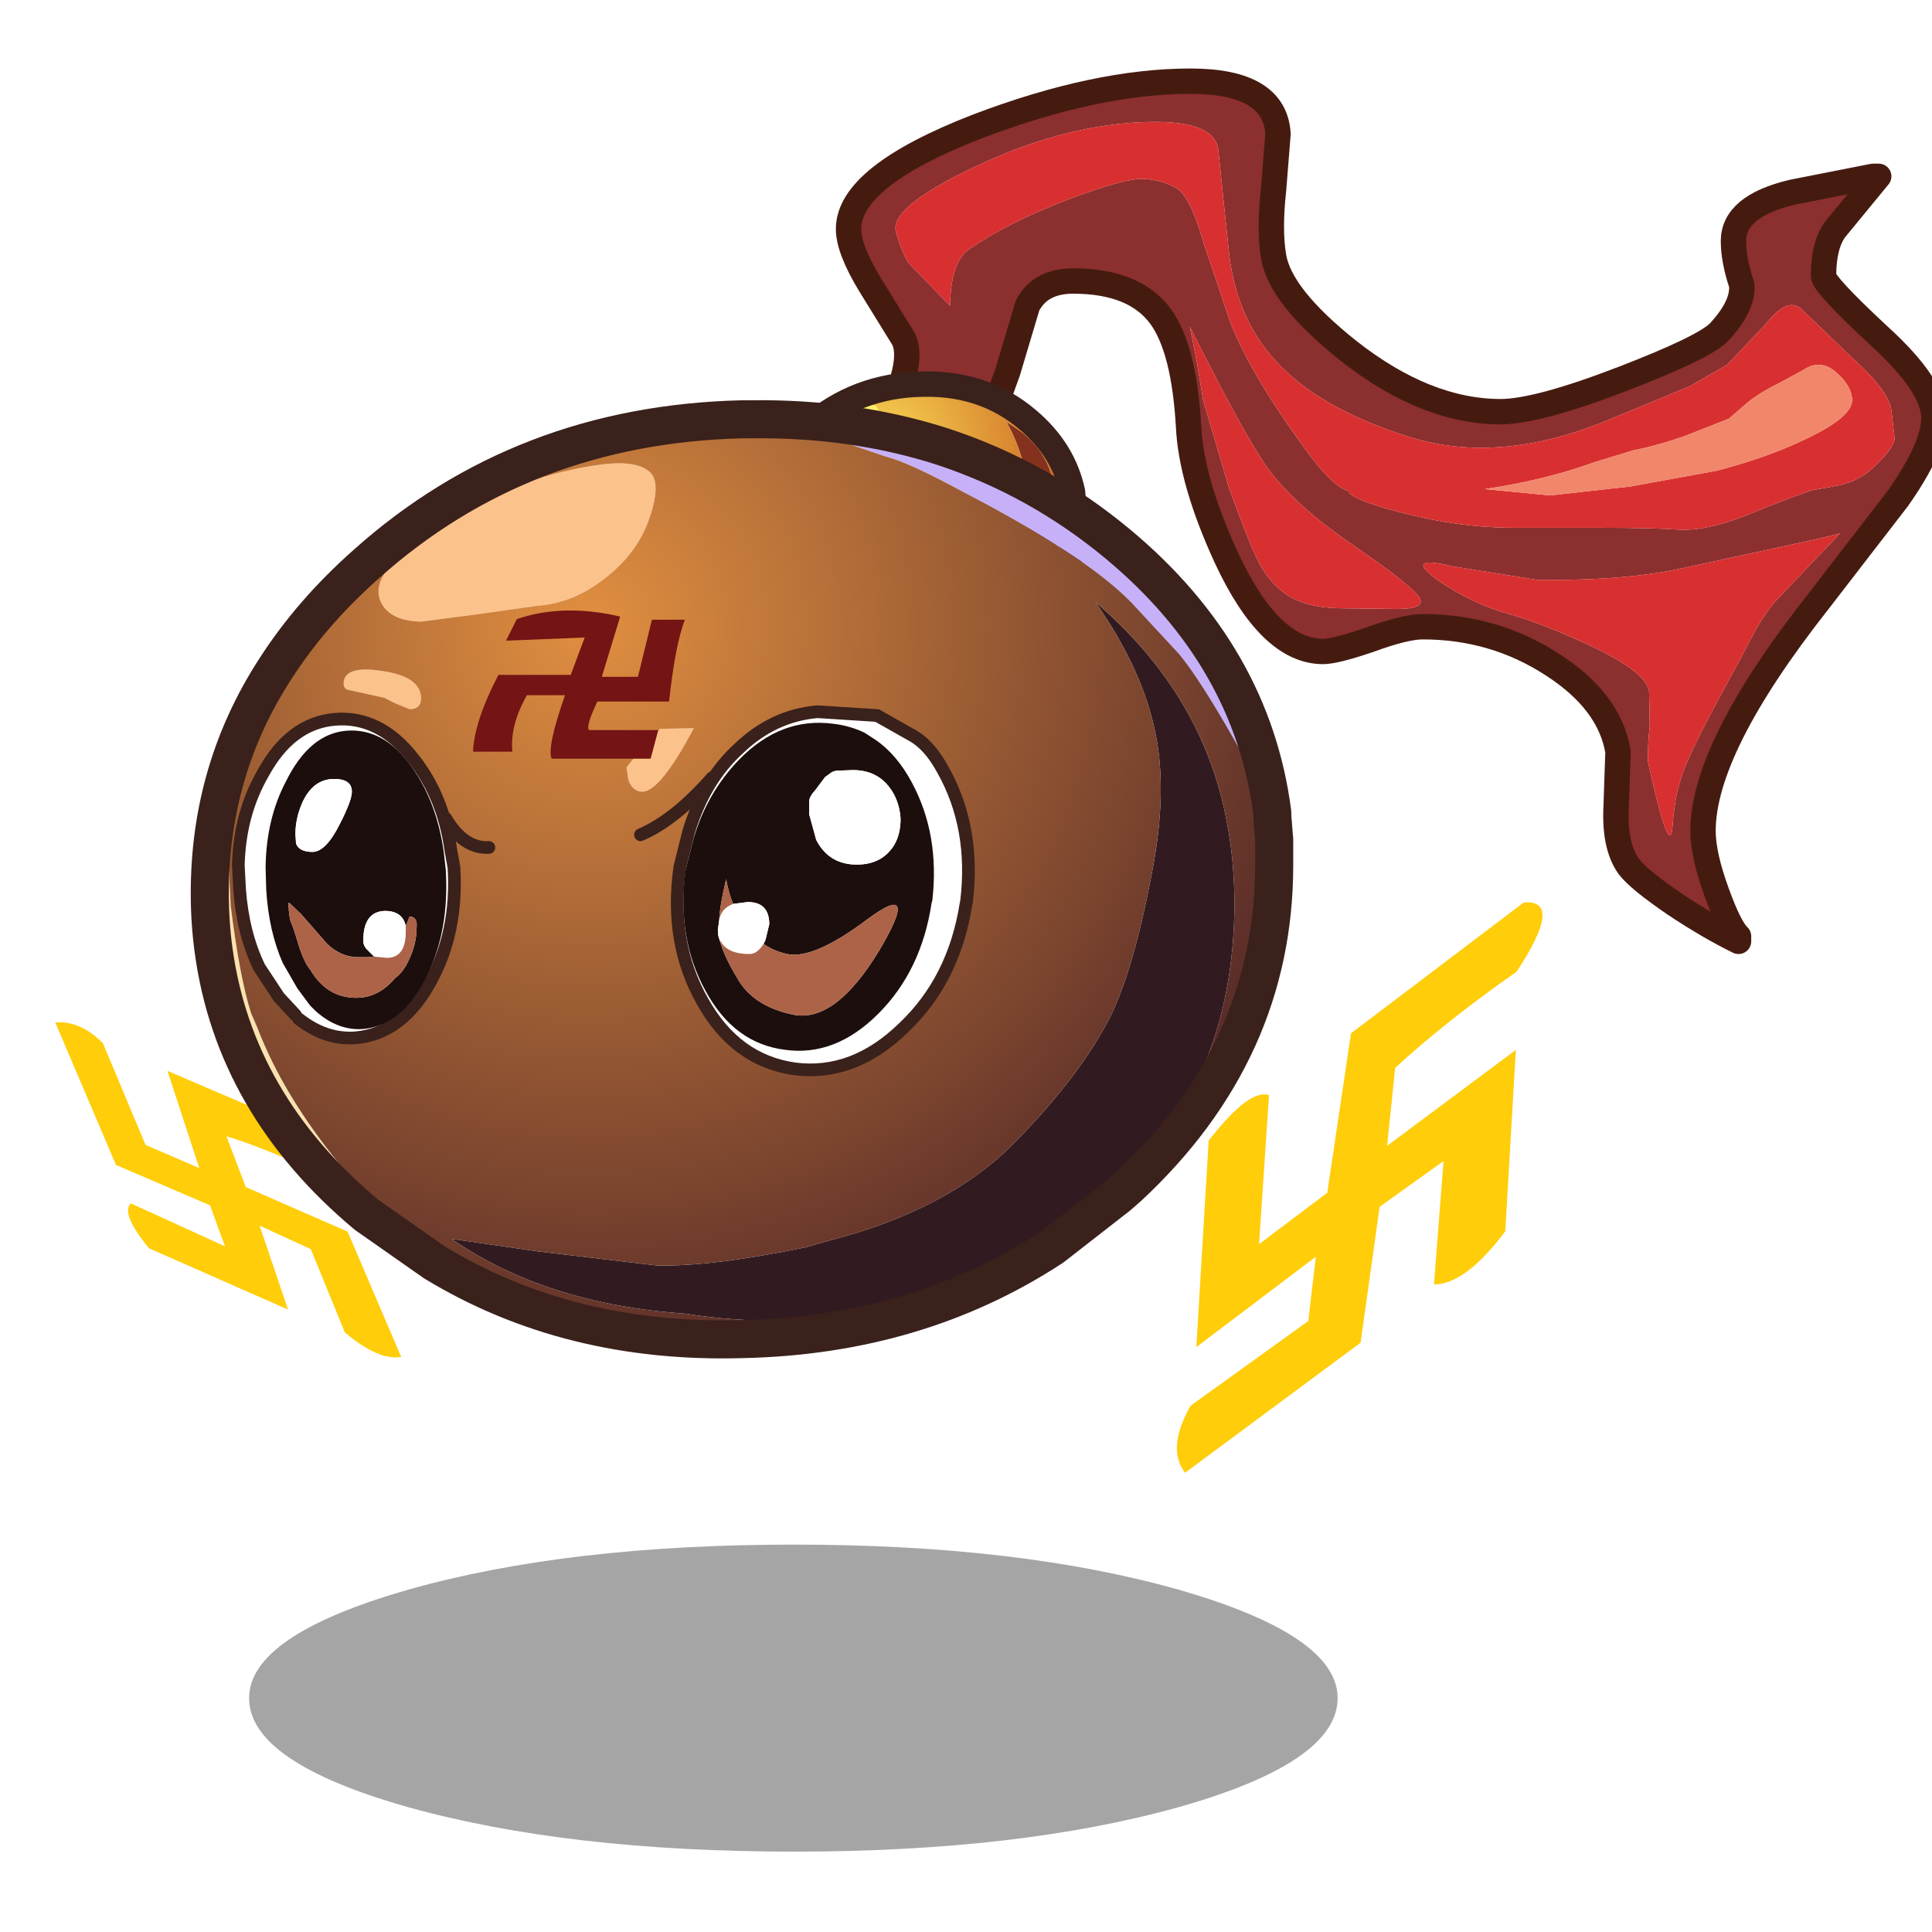 <svg xmlns:ffdec="https://www.free-decompiler.com/flash" xmlns:xlink="http://www.w3.org/1999/xlink" ffdec:objectType="frame" height="90" width="90" xmlns="http://www.w3.org/2000/svg"><use ffdec:characterId="1" height="43.6" transform="scale(2.064)" width="43.6" xlink:href="#a"/><use ffdec:characterId="16" height="144.45" transform="translate(-.068 .886) scale(.591)" width="153.55" xlink:href="#b"/><defs><g id="b" transform="translate(.2 4.85)"><use ffdec:characterId="2" height="24.2" transform="translate(19.55 115.4)" width="85.8" xlink:href="#c"/><filter id="d"><feColorMatrix in="SourceGraphic" result="filterResult0" values="0 0 0 0 1.0,0 0 0 0 1.0,0 0 0 0 0.0,0 0 0 1 0"/><feConvolveMatrix divisor="225" in="filterResult0" kernelMatrix="1 1 1 1 1 1 1 1 1 1 1 1 1 1 1 1 1 1 1 1 1 1 1 1 1 1 1 1 1 1 1 1 1 1 1 1 1 1 1 1 1 1 1 1 1 1 1 1 1 1 1 1 1 1 1 1 1 1 1 1 1 1 1 1 1 1 1 1 1 1 1 1 1 1 1 1 1 1 1 1 1 1 1 1 1 1 1 1 1 1 1 1 1 1 1 1 1 1 1 1 1 1 1 1 1 1 1 1 1 1 1 1 1 1 1 1 1 1 1 1 1 1 1 1 1 1 1 1 1 1 1 1 1 1 1 1 1 1 1 1 1 1 1 1 1 1 1 1 1 1 1 1 1 1 1 1 1 1 1 1 1 1 1 1 1 1 1 1 1 1 1 1 1 1 1 1 1 1 1 1 1 1 1 1 1 1 1 1 1 1 1 1 1 1 1 1 1 1 1 1 1 1 1 1 1 1 1 1 1 1 1 1 1 1 1 1 1 1 1 1 1 1 1 1 1" order="15 15" result="filterResult1"/><feComposite in="SourceGraphic" in2="filterResult1" result="filterResult2"/></filter><use ffdec:characterId="4" filter="url(#d)" height="22.05" transform="matrix(.802 -.102 .84 1.246 -.058 74.797)" width="22" xlink:href="#e"/><use ffdec:characterId="5" height="69.8" transform="translate(65.8 -.95)" width="87.55" xlink:href="#f"/><use ffdec:characterId="6" height="77.8" transform="translate(14.95 22.9)" width="86.9" xlink:href="#g"/><use ffdec:characterId="7" height="29.35" transform="translate(18.2 49.15)" width="58.55" xlink:href="#h"/><filter id="i"><feColorMatrix in="SourceGraphic" result="filterResult3" values="0 0 0 0 1.0,0 0 0 0 1.0,0 0 0 0 0.0,0 0 0 1 0"/><feConvolveMatrix divisor="225" in="filterResult3" kernelMatrix="1 1 1 1 1 1 1 1 1 1 1 1 1 1 1 1 1 1 1 1 1 1 1 1 1 1 1 1 1 1 1 1 1 1 1 1 1 1 1 1 1 1 1 1 1 1 1 1 1 1 1 1 1 1 1 1 1 1 1 1 1 1 1 1 1 1 1 1 1 1 1 1 1 1 1 1 1 1 1 1 1 1 1 1 1 1 1 1 1 1 1 1 1 1 1 1 1 1 1 1 1 1 1 1 1 1 1 1 1 1 1 1 1 1 1 1 1 1 1 1 1 1 1 1 1 1 1 1 1 1 1 1 1 1 1 1 1 1 1 1 1 1 1 1 1 1 1 1 1 1 1 1 1 1 1 1 1 1 1 1 1 1 1 1 1 1 1 1 1 1 1 1 1 1 1 1 1 1 1 1 1 1 1 1 1 1 1 1 1 1 1 1 1 1 1 1 1 1 1 1 1 1 1 1 1 1 1 1 1 1 1 1 1 1 1 1 1 1 1 1 1 1 1 1 1" order="15 15" result="filterResult4"/><feComposite in="SourceGraphic" in2="filterResult4" result="filterResult5"/></filter><use ffdec:characterId="4" filter="url(#i)" height="22.05" transform="matrix(1.362 -1.786 .387 1.207 87.83 93.198)" width="22" xlink:href="#e"/></g><g id="f"><path d="M81.1 30.15q1.4-1.4 1.35-2.05l-.25-2.15q-.2-1.55-3.05-4.1l-3.9-3.75q-1.15-1.3-3 1.1l-3 3.15-2.95 1.7-6.9 2.85q-8.2 3.25-15 1.2-6.8-2.1-10.25-5.55-3.5-3.45-4.15-8.9l-.85-8.15q-.2-2.6-6.4-2.25-6.2.35-12.9 3.55-6.75 3.2-6.1 5.15.6 1.95 1.05 2.45L8 17.7q.05-3.45 1.5-4.45 2.95-2.05 7.6-3.85 4.6-1.75 6.1-1.7 1.4.05 2.6.7 1.15.65 2.2 4.4l1.05 3.1 1 3q1.55 4.05 5.8 9.9 2.3 3.2 3.55 3.5.1.65 4.15 1.7 4.6 1.2 8.8 1.2h6.7q4.3 0 6.45.15 2.15.1 5.2-1.1 3.05-1.25 5.2-2l1.95-.35q1.9-.35 3.25-1.75m4.45-3.6q0 2.3-2.85 6.35L76.45 41q-9.1 11.55-9.1 18.1 0 1.9 1.1 4.9 1 2.75 1.7 3.4v.4q-2.35-1.15-5.05-2.95-2.85-1.95-3.6-2.95-1.15-1.6-1-4.7l.15-4.35Q60 48.9 55.5 46q-4.6-3-10.25-3-1.35 0-4.1 1-2.75.95-3.75.95-4.2 0-7.65-7.45-2.75-6-2.95-10.3-.35-6.1-2.2-8.65-2.05-2.8-6.9-2.8-2.6 0-3.6 1.95l-1.55 5.2-2.05 5.65v.2l.05.4v.4L10.4 31l-.4 2.8-.25.65Q8.6 39.6 7.1 39.6q-.6 0-3.1-1.35-2.65-1.5-2.65-2.05 0-.75 1.15-4.5l.55-2.1.1-.6.1-1.7.2-1.05.6-2.05q1-2.9.15-4.1l-2.5-4.05Q0 13.25 0 11.65q0-4.15 10.2-8.1Q19.55 0 26.95 0q6.65 0 6.9 4.15l-.35 4.4q-.35 3.15 0 5.25.5 3.15 5.9 7.45 6.1 4.8 12 4.8 2.9 0 9.65-2.6Q67.4 21 68.6 19.8q1.95-2.1 1.8-3.75-.65-1.95-.65-3.45 0-2.75 4.65-3.85l6.35-1.25h.45l-3.45 4.2q-.9 1.25-.9 3.65 0 .65 4.35 4.7 4.35 3.95 4.35 6.5m-37.9 11.7q-3.95-.95-1.25 1.05 2.75 1.9 5.65 2.7 2.85.8 6.85 2.7 4 1.95 4.2 3.4l.05 2.75Q63 52.1 63 53.6q1.75 7.95 1.95 5.1.2-2.85 1.05-4.8.8-2 4.15-8.1l1.35-2.55q.8-1.4 1.6-2.3l5.05-5.3-1.85.45-10.4 2.25q-4.6 1.05-11.65.95l-6.6-1.05m-4.4 3.35q2.15 0 1.8-.8-.35-.85-5.45-4.35-5.1-3.5-7.1-6.75-1.75-2.7-5.6-10.35l.55 2.75.5 3.05L30 32.1q1.45 4 2.2 5.55.7 1.5 1.9 2.5 1.65 1.4 4.9 1.4l4.25.05" fill="#8c2f2f" fill-rule="evenodd" transform="translate(1 1)"/><path d="M81.1 30.15q-1.35 1.4-3.25 1.75l-1.95.35q-2.15.75-5.2 2-3.05 1.2-5.2 1.1-2.15-.15-6.45-.15h-6.7q-4.2 0-8.8-1.2-4.05-1.05-4.15-1.7-1.25-.3-3.55-3.5-4.25-5.85-5.8-9.9l-1-3L28 12.8q-1.05-3.75-2.2-4.4-1.2-.65-2.6-.7-1.5-.05-6.1 1.7-4.65 1.8-7.6 3.85-1.45 1-1.5 4.45l-3.2-3.3q-.45-.5-1.05-2.45Q3.1 10 9.85 6.8q6.7-3.2 12.9-3.55 6.2-.35 6.4 2.25l.85 8.15q.65 5.45 4.15 8.9Q37.6 26 44.4 28.1q6.8 2.05 15-1.2l6.9-2.85 2.95-1.7 3-3.15q1.85-2.4 3-1.1l3.9 3.75q2.85 2.55 3.05 4.1l.25 2.15q.05.65-1.35 2.05m-5.9-7.35-1.95 1.05q-1.8.9-2.7 1.75l-1.15 1-3.3 1.3q-2.2.8-4.25 1.2l-3.1.95q-3.85 1.4-8.6 2.1l5.15.5 6.3-.7 6.85-1.25q4-1.05 6.9-2.45 3.75-1.75 3.75-3.1 0-1.05-1.15-2.1-1.3-1.25-2.75-.25M43.25 41.6 39 41.55q-3.25 0-4.9-1.4-1.2-1-1.9-2.5-.75-1.55-2.2-5.55l-2.05-6.95-.5-3.05-.55-2.75Q30.75 27 32.5 29.7q2 3.25 7.1 6.75t5.45 4.35q.35.8-1.8.8m4.4-3.35 6.6 1.05q7.05.1 11.65-.95l10.4-2.25 1.85-.45-5.05 5.3q-.8.9-1.6 2.3l-1.35 2.55Q66.8 51.9 66 53.9q-.85 1.95-1.05 4.8-.2 2.85-1.95-5.1 0-1.5.15-2.75l-.05-2.75q-.2-1.45-4.2-3.4-4-1.9-6.85-2.7-2.9-.8-5.65-2.7-2.7-2 1.25-1.05" fill="#d83030" fill-rule="evenodd" transform="translate(1 1)"/><path d="M75.2 22.8q1.45-1 2.75.25 1.15 1.05 1.15 2.1 0 1.35-3.75 3.1-2.9 1.4-6.9 2.45l-6.85 1.25-6.3.7-5.15-.5q4.75-.7 8.6-2.1l3.1-.95q2.05-.4 4.25-1.2l3.3-1.3 1.15-1q.9-.85 2.7-1.75l1.95-1.05" fill="#f1866b" fill-rule="evenodd" transform="translate(1 1)"/><path d="M86.55 27.55q0 2.3-2.85 6.35L77.45 42q-9.1 11.55-9.1 18.1 0 1.9 1.1 4.9 1 2.75 1.7 3.4v.4q-2.35-1.15-5.05-2.95-2.85-1.95-3.6-2.95-1.15-1.6-1-4.7l.15-4.35Q61 49.9 56.5 47q-4.6-3-10.25-3-1.35 0-4.1 1-2.75.95-3.75.95-4.2 0-7.65-7.45-2.75-6-2.95-10.3-.35-6.1-2.2-8.65-2.05-2.8-6.9-2.8-2.6 0-3.6 1.95l-1.55 5.2-2.05 5.65v.2l.05.4v.4L11.4 32l-.4 2.8-.25.65Q9.6 40.6 8.1 40.6q-.6 0-3.1-1.35-2.65-1.5-2.65-2.05 0-.75 1.15-4.5l.55-2.1.1-.6.1-1.7.2-1.05.6-2.05q1-2.9.15-4.1l-2.5-4.05Q1 14.25 1 12.65q0-4.15 10.2-8.1Q20.55 1 27.95 1q6.65 0 6.9 4.15l-.35 4.4q-.35 3.15 0 5.25.5 3.15 5.9 7.45 6.1 4.8 12 4.8 2.9 0 9.65-2.6Q68.4 22 69.6 20.8q1.95-2.1 1.8-3.75-.65-1.95-.65-3.45 0-2.75 4.65-3.85l6.35-1.25h.45l-3.45 4.2q-.9 1.25-.9 3.65 0 .65 4.35 4.7 4.35 3.95 4.35 6.5z" fill="none" stroke="#451b10" stroke-linecap="round" stroke-linejoin="round" stroke-width="2"/></g><g id="g"><path d="M63.85 3.7q2.05 1.5 2.6 3.9.55 2.55.25 5.15-.35 2.55-2 4.55-1.65 1.95-3.95 3.15-2.2 1.15-4.75 1.35h-.7l-2.75-.35-2.6-.85 2.35.45 3.8-.2q1.8-.55 3.3-1.55 1.5-1 2.65-2.45 1.15-1.45 1.75-3.15.7-1.75.75-3.6.05-1.9-.4-3.7Q63.7 4.65 62.8 3l1.05.7" fill="#84321e" fill-rule="evenodd" transform="translate(1.5 1)"/><path d="M55.65.05q5.25-.3 8.9 2.85Q67.3 5.25 68 8.5l.2 2.2-.05 1.4-.3-2.45-.7-2.35q-.45-1.15-1.2-2.15-.7-1-1.6-1.7L62.15 2Q61 1.35 59.6 1L57.05.4l-1.4-.3V.05" fill="#fbf" fill-rule="evenodd" transform="translate(1.5 1)"/><path d="M55.55.05h.1V.1l-.1-.05m-7.2 13.3h.1l-.05.05-.05-.05" fill="#fff" fill-rule="evenodd" transform="translate(1.5 1)"/><path d="M47.75 4.5q-.45 0-.45-.2 0-.45 1.2-1.25l1.6-1q.15-.15.25-.15l.3-.1.85-.2.8.05q.4.15.4.55 0 .75-.65 1.3l-1 .55-2.65.45h-.65m2.5 17.45q-1.9-.75-3.5-2.15-2.2-1.85-3.1-4.25l-.35-1.15-.25-2.35.05-1.25q.45 2.6 1.1 4.4.7 1.8 1.4 2.6l1.3 1.35 1.1 1.1 2.25 1.7" fill="#fded68" fill-rule="evenodd" transform="translate(1.5 1)"/><path d="m45.45 5.95.25-.1q.7 0 1.1 1.05l.25 1.75v.45l-.6-.4-.6-.45-.7-.25q-.6-.35-.6-.7 0-.25.35-.8l.35-.4.1-.1.1-.05m7.25 4.55-.4-.1-.15-.4q0-.45.65-.8l.85-.4.8-.1.85.05v.05q-.25.05-1.3.95l-1.3.75" fill="#f7e75e" fill-rule="evenodd" transform="translate(1.5 1)"/><path d="m45.45 5.95-.1.05-.1.1-.35.4q-.35.55-.35.8 0 .35.6.7l.7.25.6.45.6.4v-.45L46.8 6.9q-.4-1.05-1.1-1.05l-.25.1m2.3-1.45h.65l2.65-.45 1-.55q.65-.55.65-1.3 0-.4-.4-.55l-.8-.05-.85.2-.3.1q-.1 0-.25.15l-1.6 1q-1.2.8-1.2 1.25 0 .2.45.2m-4.65 6.3q.2-1.5.75-2.8.9-2.25 2.9-4.15 3.65-3.5 8.8-3.8l.1.05 1.4.3 2.55.6q1.4.35 2.55 1l2.2 1.45q.9.7 1.6 1.7.75 1 1.2 2.15l.7 2.35.3 2.45q-.45 3.8-3.6 6.8-3.65 3.55-8.9 3.8-2.9.15-5.4-.75L48 20.25l-1.1-1.1-1.3-1.35q-.7-.8-1.4-2.6-.65-1.8-1.1-4.4m9.6-.3 1.3-.75q1.05-.9 1.3-.95v-.05l-.85-.05-.8.1-.85.4q-.65.35-.65.8l.15.4.4.1m11.15-6.8L62.8 3q.9 1.65 1.35 3.4.45 1.8.4 3.7-.05 1.85-.75 3.6-.6 1.7-1.75 3.15T59.4 19.3q-1.5 1-3.3 1.55l-3.8.2-2.35-.45 2.6.85 2.75.35h.7q2.55-.2 4.75-1.35 2.3-1.2 3.95-3.15 1.65-2 2-4.55.3-2.6-.25-5.15-.55-2.4-2.6-3.9m-15.5 9.65.05.05.05-.05h-.1" fill="url(#j)" fill-rule="evenodd" transform="translate(1.5 1)"/><path d="M51.75 22.95q-1.9-.75-3.5-2.15-2.2-1.85-3.1-4.25l-.35-1.15-.25-2.35.05-1.25q.2-1.5.75-2.8.9-2.25 2.9-4.15 3.65-3.5 8.8-3.8m.1 0q5.25-.3 8.9 2.85 2.75 2.35 3.45 5.6l.2 2.2-.05 1.4q-.45 3.8-3.6 6.8-3.65 3.55-8.9 3.8-2.9.15-5.4-.75" fill="none" stroke="#3a211b" stroke-linecap="round" stroke-linejoin="round" stroke-width="2"/><path d="M55.55.05h.1" fill="none" stroke="#3a211b" stroke-linecap="round" stroke-linejoin="round" transform="translate(1.5 1)"/><path d="M5.15 22.5q-3.75 8.4-3.65 12l.05 4.65.1 2q.7 5.6 1.6 8.45l.5 1.15Q7.2 59.8 17.7 69.25l-5.35-3.75Q1.95 56.8.3 44.65q-.3-2.2-.3-4.5 0-9.7 5.15-17.65" fill="#fae2af" fill-rule="evenodd" transform="translate(1.5 1)"/><path d="M83.75 33.8q-.3-.95-2.75-5.3-2.9-5.15-4.6-7.2l-3.7-4q-2.05-2.1-5.45-4.25-3.4-2.2-7.75-4.45-4.4-2.4-6.2-2.85L49.6 4.5q-2-.7-4.05-1.1l-2.85-.6q8.05-.1 15.05 2.15 7.6 2.5 13.85 7.7 10.55 8.8 12.15 21.15" fill="#c6b1f8" fill-rule="evenodd" transform="translate(1.5 1)"/><path d="m4.35 46.65 1.7 2.5 1.15 1.6-1.3-1.55-1.55-2.55" fill="#583127" fill-rule="evenodd" transform="translate(1.5 1)"/><path d="M66 67.55Q52.7 75.7 37.5 73.3q-11-.75-18.45-5.9l6.9 1 9.3 1.1q4.3.1 11.8-1.45l1.7-.5q9.45-2.4 14.7-7.75 5.2-5.3 7.55-9.95 1.85-3.8 3.25-11.25 1.25-6.35.3-11-1-5.05-4.75-10.4 8.25 7.05 10.25 16.75 1 4.7.6 10Q79.75 55.5 72 63q-2.65 2.5-6 4.55" fill="#321b20" fill-rule="evenodd" transform="translate(1.5 1)"/><path d="m66.4 68.05-.4-.5q3.35-2.05 6-4.55l.4.3-.8.7-5.2 4.05" fill="#552b33" fill-rule="evenodd" transform="translate(1.5 1)"/><path d="M31 6.35q2.5-.3 3.55.5 1.1.75.15 3.6-.9 2.8-3.45 4.8-2.55 2.05-5.45 2.25l-4.95.7-4.2.55q-2-.05-2.85-1.05-.85-1.05-.25-2.35.7-1.4 2.1-2.55 1.4-1.3 4.2-2.8 2.8-1.6 5.75-2.45 2.95-.9 5.4-1.2m-17.35 16.3q3 .45 3 2.15 0 .85-.9.85l-1.1-.45-.9-.45-2.95-.65q-.25-.15-.25-.45 0-1.5 3.1-1M33 31.25l-.15-1q1.35-1.8 2.65-3.05l2.65-.05q-2.65 5-4.05 5-.75 0-1.1-.9" fill="#fcc28b" fill-rule="evenodd" transform="translate(1.5 1)"/><path d="m42.7 2.8 2.85.6q2.05.4 4.05 1.1l3.7 1.25q1.8.45 6.2 2.85 4.35 2.25 7.75 4.45 3.4 2.15 5.45 4.25l3.7 4q1.7 2.05 4.6 7.2 2.45 4.35 2.75 5.3v.3l.15 1.85v2q0 14.65-11.5 25.35L72 63q7.75-7.5 8.65-19.05.4-5.3-.6-10-2-9.7-10.25-16.75 3.75 5.35 4.75 10.4.95 4.65-.3 11-1.4 7.45-3.25 11.25-2.35 4.65-7.55 9.95-5.25 5.35-14.7 7.75l-1.7.5q-7.5 1.55-11.8 1.45l-9.3-1.1-6.9-1q7.45 5.15 18.45 5.9 15.2 2.4 28.5-5.75l.4.5Q55.8 75 42 75.3q-13.7.4-24.3-6.05Q7.2 59.8 3.75 50.75l-.5-1.15q-.9-2.85-1.6-8.45l-.1-2-.05-4.65q-.1-3.6 3.65-12 2.85-4.45 7.2-8.3Q24.65 3.2 42 2.8h.7M31 6.35q-2.45.3-5.4 1.2-2.95.85-5.75 2.45-2.8 1.5-4.2 2.8-1.4 1.15-2.1 2.55-.6 1.3.25 2.35.85 1 2.85 1.05l4.2-.55 4.95-.7q2.9-.2 5.45-2.25 2.55-2 3.45-4.8.95-2.85-.15-3.6-1.05-.8-3.55-.5m-17.35 16.3q-3.1-.5-3.1 1 0 .3.25.45l2.95.65.9.45 1.1.45q.9 0 .9-.85 0-1.7-3-2.15m-9.3 24L5.9 49.2l1.3 1.55-1.15-1.6-1.7-2.5M33 31.25q.35.9 1.1.9 1.4 0 4.05-5l-2.65.05q-1.3 1.25-2.65 3.05l.15 1" fill="url(#k)" fill-rule="evenodd" transform="translate(1.5 1)"/><path d="M44.2 3.8h-.7q-17.35.4-29.65 11.4-4.35 3.85-7.2 8.3Q1.5 31.45 1.5 41.15q0 2.3.3 4.5Q3.45 57.8 13.85 66.5l5.35 3.75q10.6 6.45 24.3 6.05 13.8-.3 24.4-7.25L73.1 65l.8-.7q11.5-10.7 11.5-25.35v-2l-.15-1.85m0-.1v-.2q-1.6-12.35-12.15-21.15-6.25-5.2-13.85-7.7-7-2.25-15.05-2.15" fill="none" stroke="#3a211b" stroke-linecap="round" stroke-linejoin="round" stroke-width="3"/><path d="M37.45 18.6q-.75 1.9-1.25 6.45h-5.65q-.95 2-.65 2.25h5.45l-.6 2.25h-7.8q-.4-.85 1.05-5h-3Q23.65 26.9 23.85 29h-3.1q.1-2.4 2-6.05h5.7l1.1-2.95-6.2.25.85-1.7q3.65-1.25 8.15-.2L30.9 23.1h2.85l1.1-4.5h2.6" fill="#741414" fill-rule="evenodd" transform="translate(1.5 1)"/></g><g id="h"><path d="M39.6 31.05q-2.95 3.35-5.65 4.5" fill="none" stroke="#3a211b" stroke-linecap="round" stroke-linejoin="round" transform="translate(-1.75 -25.25)"/><path d="M41.7 28.75q2.7-2.6 6.2-2.9l4.7.3 2.65 1.5q1.45.75 2.55 2.8Q60.35 35 59.65 40.8l-.05.25q-.95 5.95-4.9 9.7-3.95 3.85-8.6 3.25-4.65-.65-7.25-5.3-2.65-4.65-1.8-10.6l.7-2.8q1.25-4.1 3.95-6.55" fill="#fff" fill-rule="evenodd" transform="translate(-1.75 -25.25)"/><path d="M41.7 28.75q2.7-2.6 6.2-2.9l4.7.3 2.65 1.5q1.45.75 2.55 2.8Q60.35 35 59.65 40.8l-.05.25q-.95 5.95-4.9 9.7-3.95 3.85-8.6 3.25-4.65-.65-7.25-5.3-2.65-4.65-1.8-10.6l.7-2.8q1.25-4.1 3.95-6.55z" fill="none" stroke="#3a211b" stroke-linecap="round" stroke-linejoin="round" transform="translate(-1.75 -25.25)"/><path d="m50.7 30.45-1.35.05-.3.1-.55.4-.75 1q-.5.55-.5.9v1.05l.55 2q1 1.95 3.2 1.95 2 0 2.95-1.55.5-.85.5-2.05-.05-1-.5-1.9-1.05-1.95-3.25-1.95m1.75-2.4q1.7 1.15 2.9 3.4 2.2 4.1 1.6 9.3l-.05.15q-.8 5.35-4.2 8.75-3.4 3.4-7.35 2.85-4.05-.5-6.3-4.7-2.25-4.1-1.55-9.45l.65-2.55q1.05-3.55 3.55-6.15 3.3-3.4 7.45-2.85 1.3.15 2.45.7l.85.55M40.2 43.9q.35 1.25 1.35 2.9 1.25 2.3 4.55 2.95 3.25.55 6.65-5.05 3.35-5.65-.9-2.5-4.25 3.2-6.35 2.75-1.1-.25-1.85-.8l.15-.3.3-1.25q0-1.75-1.7-1.75l-1.15.15q-.35-.85-.55-1.95-.5 2.1-.55 3.25l-.1.75q0 .55.15.8v.05" fill="#1d0e0e" fill-rule="evenodd" transform="translate(-1.75 -25.25)"/><path d="M50.7 30.45q2.2 0 3.25 1.95.45.9.5 1.9 0 1.2-.5 2.05Q53 37.9 51 37.9q-2.2 0-3.2-1.95l-.55-2V32.9q0-.35.5-.9l.75-1 .55-.4.3-.1 1.35-.05m-7.05 13.7q-.5.8-1.1.8-1.7 0-2.25-.95l-.1-.1v-.05q-.15-.25-.15-.8l.1-.75q.15-.95 1.1-1.3l1.15-.15q1.7 0 1.7 1.75l-.3 1.25-.15.3" fill="#fff" fill-rule="evenodd" transform="translate(-1.75 -25.25)"/><path d="m40.2 43.9.1.1q.55.95 2.25.95.6 0 1.1-.8.75.55 1.85.8 2.1.45 6.35-2.75 4.25-3.15.9 2.5-3.4 5.6-6.65 5.05-3.3-.65-4.55-2.95-1-1.65-1.35-2.9m1.05-2.9q-.95.35-1.1 1.3.05-1.15.55-3.25.2 1.1.55 1.95" fill="#ad6347" fill-rule="evenodd" transform="translate(-1.75 -25.25)"/><path d="M18.6 34.25q1.4 2.4 3.4 2.3" fill="none" stroke="#3a211b" stroke-linecap="round" stroke-linejoin="round" transform="translate(-1.75 -25.25)"/><path d="M3.9 46q-1.3-2.7-1.55-6.15l-.1-1.9q.1-4.05 1.95-7.25 2.15-3.95 5.65-4.25 3.55-.3 6.2 3.1 2.35 2.95 2.95 7.2l.25 1.4q.3 5.15-1.9 9.05-2.2 4-5.8 4.35-2.4.2-4.55-1.5l-.25-.3L5.6 48.3 3.9 46" fill="#fff" fill-rule="evenodd" transform="translate(-1.75 -25.25)"/><path d="M7 50.05q2.15 1.7 4.55 1.5 3.6-.35 5.8-4.35 2.2-3.9 1.9-9.05l-.25-1.4q-.6-4.25-2.95-7.2-2.65-3.4-6.2-3.1-3.5.3-5.65 4.25-1.85 3.2-1.95 7.25l.1 1.9Q2.6 43.3 3.9 46l1.55 2.35 1.3 1.4" fill="none" stroke="#3a211b" stroke-linecap="round" stroke-linejoin="round" transform="translate(-1.75 -25.25)"/><path d="M6.8 36.25q.25.65 1.3.65t2.15-2.2q.95-1.85.95-2.55 0-1-1.4-1-1.65 0-2.5 1.85-.55 1.25-.55 2.5l.05.75M4.4 38.1q.05-3.8 1.6-6.75 1.85-3.75 4.75-4 3-.25 5.2 2.9 1.95 2.75 2.5 6.7l.15 1.35q.3 4.85-1.55 8.5-1.85 3.7-4.85 4.05-2.05.2-3.85-1.4L7.9 49l-1-1.35-1.15-2q-1.1-2.5-1.3-5.75l-.05-1.8m8.55 7.05-.5.05h-.85q-1.3-.05-2.35-1.05L7.2 41.8l-.95-.9-.05.05V41q.05 1.2.25 1.55l.2.55.45 1.45q.45 1.25.8 1.6 1.3 2.25 3.65 2.25 1.75 0 3.05-1.55.65-.45 1.1-1.45.6-1.25.6-2.5.1-.9-.55-.9l-.3.75q-.25-1.2-1.65-1.2-1.7.05-1.7 2.35 0 .4.3.7l.55.55" fill="#1d0e0e" fill-rule="evenodd" transform="translate(-1.75 -25.25)"/><path d="m6.8 36.25-.05-.75q0-1.25.55-2.5.85-1.85 2.5-1.85 1.4 0 1.4 1 0 .7-.95 2.55-1.1 2.2-2.15 2.2-1.05 0-1.3-.65m6.15 8.9-.55-.55q-.3-.3-.3-.7 0-2.3 1.7-2.35 1.4 0 1.65 1.2v.45q0 2.05-1.5 2.05l-1-.1" fill="#fff" fill-rule="evenodd" transform="translate(-1.75 -25.25)"/><path d="m15.45 42.75.3-.75q.65 0 .55.9 0 1.25-.6 2.5-.45 1-1.1 1.45-1.3 1.55-3.05 1.55-2.35 0-3.65-2.25-.35-.35-.8-1.6l-.45-1.45-.2-.55q-.2-.35-.25-1.55v-.05l.05-.05.95.9 2.05 2.35q1.05 1 2.35 1.05h.85l.5-.05 1 .1q1.5 0 1.5-2.05v-.45" fill="#ad6347" fill-rule="evenodd" transform="translate(-1.75 -25.25)"/></g><path d="M43.6 43.6H0V0h43.6v43.6" fill="#8962ff" fill-opacity="0" fill-rule="evenodd" id="a"/><path d="M12.55 3.55Q25.1 0 42.95 0q17.75 0 30.3 3.55Q85.8 7.15 85.8 12.1q0 5.05-12.55 8.6-12.55 3.5-30.3 3.5-17.85 0-30.4-3.5Q0 17.15 0 12.1q0-4.95 12.55-8.55" fill-opacity=".353" fill-rule="evenodd" id="c"/><path d="m23.9 17.45-2.55 5.1-8.85-4.6q-.45-2.25 1.1-2.75l5.9 3.2 1.15-2.5-6.05-3.05 3.2-8.75q2.35.05 3.05 1.55L18.5 11.9l3.45 1.75L25 7.75l8.75 4.4q1.7 2.3-1.2 2.75-3.55-2-6.2-2.9L25 15.1l6.5 3.35-2.8 7.7q-2.3.05-3.6-1.85l2-5.1-3.2-1.75" fill="#ffcd09" fill-rule="evenodd" transform="translate(-12.4 -4.1)" id="l"/><radialGradient cx="0" cy="0" gradientTransform="translate(52.9 4.8) scale(.018)" gradientUnits="userSpaceOnUse" id="j" r="819.2" spreadMethod="pad"><stop offset="0" stop-color="#f9d753"/><stop offset="1" stop-color="#c62"/></radialGradient><radialGradient cx="0" cy="0" gradientTransform="translate(30.05 19) scale(.077)" gradientUnits="userSpaceOnUse" id="k" r="819.2" spreadMethod="pad"><stop offset="0" stop-color="#e18f40"/><stop offset="1" stop-color="#512627"/></radialGradient><use ffdec:characterId="3" height="22.05" width="22" xlink:href="#l" id="e"/></defs></svg>